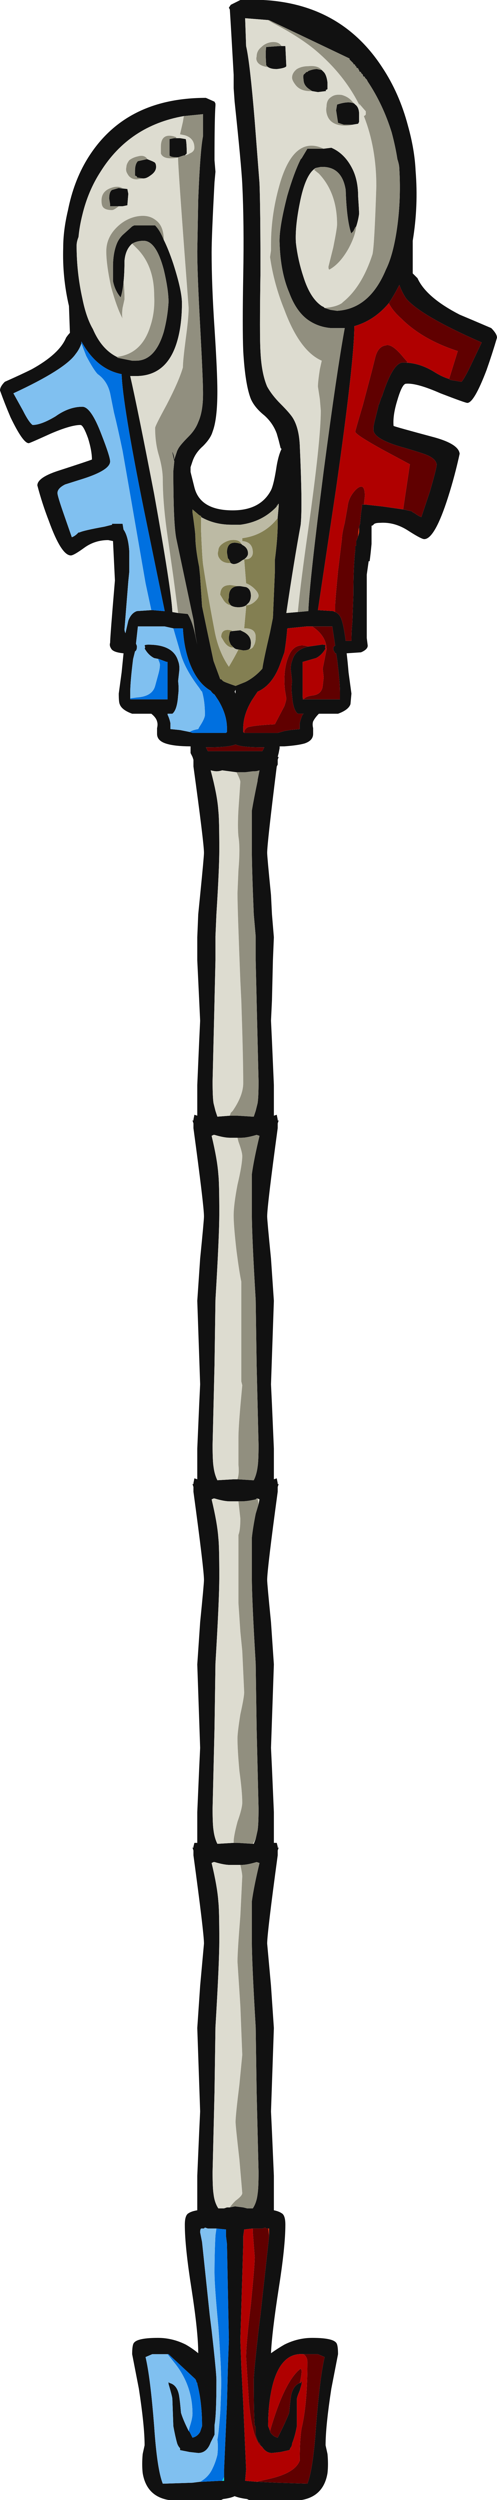 <?xml version="1.0" encoding="UTF-8" standalone="no"?>
<svg xmlns:ffdec="https://www.free-decompiler.com/flash" xmlns:xlink="http://www.w3.org/1999/xlink" ffdec:objectType="shape" height="130.3px" width="25.95px" xmlns="http://www.w3.org/2000/svg">
  <g transform="matrix(1.0, 0.0, 0.0, 1.0, 12.3, 68.35)">
    <path d="M4.65 -52.3 L4.95 -52.2 5.3 -52.15 Q7.0 -52.25 7.85 -54.3 8.2 -55.0 8.4 -56.25 8.65 -57.85 8.55 -59.55 8.55 -59.75 8.45 -60.05 8.35 -60.7 8.15 -61.45 7.7 -62.9 6.9 -64.1 L6.85 -64.2 6.75 -64.3 6.75 -64.35 6.7 -64.35 6.65 -64.4 6.65 -64.45 6.55 -64.55 6.55 -64.6 6.5 -64.6 6.45 -64.65 6.45 -64.7 6.4 -64.75 6.4 -64.8 6.35 -64.8 6.3 -64.85 6.3 -64.9 6.25 -64.9 6.25 -64.95 6.2 -65.0 6.15 -65.0 6.15 -65.05 5.95 -65.25 5.95 -65.3 1.75 -67.3 0.5 -67.4 0.55 -65.95 Q0.75 -65.1 1.0 -62.05 L1.25 -58.8 Q1.3 -57.45 1.3 -54.15 1.25 -50.8 1.3 -50.05 1.35 -48.9 1.65 -48.2 1.9 -47.75 2.35 -47.3 2.85 -46.8 3.0 -46.55 3.3 -46.05 3.35 -45.2 3.5 -41.95 3.4 -41.0 3.05 -39.1 2.65 -36.4 L3.25 -36.45 3.8 -36.5 Q3.85 -37.95 4.6 -43.8 5.3 -49.1 5.7 -51.25 L5.0 -51.25 Q4.3 -51.3 3.75 -51.7 3.15 -52.15 2.8 -53.1 2.35 -54.15 2.3 -55.65 2.25 -56.4 2.7 -58.15 3.05 -59.35 3.4 -60.05 L3.45 -60.1 3.75 -60.6 4.6 -60.6 5.0 -60.65 Q5.7 -60.35 6.1 -59.55 6.4 -58.95 6.4 -58.1 6.45 -57.35 6.45 -57.2 6.4 -56.85 6.3 -56.55 L6.25 -56.5 6.15 -56.3 6.05 -56.2 6.05 -56.15 Q5.8 -56.85 5.75 -58.45 5.55 -59.7 4.45 -59.65 L4.2 -59.6 Q3.65 -59.3 3.35 -57.75 3.1 -56.5 3.15 -55.7 3.25 -54.8 3.55 -53.9 3.9 -52.8 4.5 -52.4 L4.6 -52.35 4.65 -52.3 M2.4 -65.95 L2.6 -65.95 2.65 -64.9 Q2.6 -64.8 2.15 -64.75 1.85 -64.75 1.7 -64.85 L1.6 -64.95 Q1.55 -65.65 1.6 -65.9 L2.3 -65.95 2.4 -65.95 M4.0 -63.6 L3.85 -63.7 Q3.55 -63.9 3.55 -64.2 3.5 -64.45 3.6 -64.5 L3.7 -64.6 3.75 -64.6 3.8 -64.65 Q4.05 -64.75 4.25 -64.75 L4.5 -64.7 4.6 -64.6 Q4.75 -64.45 4.8 -64.05 L4.8 -63.7 4.7 -63.65 Q4.75 -63.6 4.7 -63.6 L4.3 -63.55 4.0 -63.6 M6.1 -61.85 L5.65 -61.85 5.35 -61.95 5.25 -62.6 5.3 -62.9 Q5.9 -63.1 6.2 -62.95 L6.25 -62.9 Q6.45 -62.75 6.45 -62.4 L6.45 -62.0 6.4 -61.9 6.1 -61.85 M9.4 -59.45 Q9.55 -57.6 9.25 -55.8 L9.25 -54.1 9.5 -53.85 Q9.95 -52.85 11.7 -51.95 12.3 -51.7 13.35 -51.25 13.65 -50.95 13.65 -50.75 13.4 -49.9 13.1 -49.05 12.45 -47.35 12.1 -47.35 12.0 -47.35 10.7 -47.85 9.45 -48.4 8.9 -48.35 8.7 -48.35 8.45 -47.5 8.2 -46.7 8.25 -46.15 8.35 -46.1 10.4 -45.55 11.65 -45.2 11.7 -44.7 11.45 -43.55 11.1 -42.45 10.4 -40.25 9.85 -40.25 9.7 -40.25 9.0 -40.7 8.3 -41.15 7.55 -41.1 7.25 -41.1 7.2 -41.0 7.15 -40.95 7.1 -40.95 L7.1 -40.0 Q7.05 -39.45 7.0 -39.1 L6.95 -39.1 6.85 -38.4 6.85 -35.1 6.9 -34.7 Q6.9 -34.5 6.55 -34.35 L5.8 -34.3 Q5.85 -33.9 5.9 -33.3 L6.05 -32.2 6.0 -31.65 Q5.9 -31.35 5.35 -31.15 L4.35 -31.15 Q4.15 -30.95 4.05 -30.75 4.0 -30.6 4.05 -30.4 L4.05 -30.1 Q4.05 -29.75 3.6 -29.6 3.25 -29.5 2.55 -29.45 L2.3 -29.45 2.3 -29.35 2.25 -29.1 2.2 -28.9 2.25 -28.9 2.2 -28.75 2.2 -28.5 2.15 -28.4 Q1.65 -24.4 1.65 -23.9 1.65 -23.7 1.85 -21.7 L1.9 -20.7 2.0 -19.5 1.95 -18.3 1.9 -16.2 1.85 -15.15 1.9 -14.1 2.0 -11.8 2.0 -10.2 2.15 -10.25 2.2 -10.0 2.2 -9.95 2.25 -9.95 2.2 -9.8 2.2 -9.55 Q1.65 -5.5 1.65 -4.95 1.65 -4.75 1.85 -2.75 L2.0 -0.55 1.85 3.8 1.9 4.85 2.0 7.15 2.0 8.75 2.15 8.7 2.2 8.95 2.2 9.0 2.25 9.0 2.2 9.15 2.2 9.4 Q1.65 13.45 1.65 14.0 1.65 14.2 1.85 16.2 L2.0 18.4 1.85 22.75 1.9 23.8 2.0 26.1 2.0 27.7 2.15 27.7 2.2 27.9 2.2 27.95 2.25 27.95 2.2 28.1 2.2 28.35 Q1.65 32.4 1.65 32.95 L1.85 35.15 2.0 37.35 1.85 41.7 1.9 42.75 2.0 45.05 2.0 46.85 Q2.25 46.9 2.4 47.0 2.6 47.1 2.6 47.6 2.6 48.75 2.25 50.95 1.9 53.2 1.85 54.3 2.2 54.05 2.55 53.85 3.25 53.5 4.0 53.5 5.05 53.5 5.25 53.75 5.35 53.85 5.35 54.35 L5.0 56.15 Q4.7 58.1 4.7 59.1 L4.8 59.55 Q4.85 60.1 4.8 60.55 4.6 61.75 3.45 61.95 L3.05 61.95 Q1.2 61.95 0.7 61.95 L0.6 61.9 Q0.2 61.85 -0.05 61.75 -0.25 61.85 -0.65 61.9 L-0.75 61.95 Q-1.25 61.95 -3.1 61.95 L-3.5 61.95 Q-4.65 61.75 -4.85 60.55 -4.9 60.1 -4.85 59.55 L-4.75 59.1 Q-4.75 58.1 -5.05 56.15 L-5.4 54.35 Q-5.4 53.85 -5.3 53.75 -5.1 53.5 -4.05 53.5 -3.3 53.5 -2.6 53.85 -2.25 54.05 -1.95 54.3 -1.95 53.2 -2.3 50.95 -2.65 48.75 -2.65 47.6 -2.65 47.1 -2.45 47.0 -2.3 46.9 -2.0 46.85 L-2.0 45.05 -1.9 42.75 -1.85 41.7 -2.0 37.35 -1.85 35.15 -1.65 32.95 Q-1.65 32.4 -2.2 28.35 L-2.2 28.1 -2.25 27.95 -2.2 27.95 -2.2 27.9 -2.15 27.7 -2.0 27.7 -2.0 26.1 -1.9 23.8 -1.85 22.75 -2.0 18.4 -1.85 16.2 Q-1.65 14.2 -1.65 14.0 -1.65 13.45 -2.2 9.4 L-2.2 9.15 -2.25 9.0 -2.2 9.0 -2.2 8.95 -2.15 8.7 -2.0 8.75 -2.0 7.15 -1.9 4.85 -1.85 3.8 -2.0 -0.55 -1.85 -2.75 Q-1.65 -4.75 -1.65 -4.95 -1.65 -5.5 -2.2 -9.55 L-2.2 -9.8 -2.25 -9.95 -2.2 -9.95 -2.2 -10.0 -2.15 -10.25 -2.0 -10.2 -2.0 -11.8 -1.9 -14.1 -1.85 -15.15 -2.0 -18.3 -2.0 -19.5 -1.95 -20.7 -1.85 -21.7 Q-1.65 -23.7 -1.65 -23.9 -1.65 -24.4 -2.2 -28.4 L-2.2 -28.75 -2.25 -28.9 Q-2.3 -29.0 -2.35 -29.1 L-2.35 -29.45 Q-3.2 -29.45 -3.65 -29.6 -4.1 -29.75 -4.1 -30.1 L-4.1 -30.4 Q-4.05 -30.6 -4.1 -30.75 -4.15 -30.95 -4.4 -31.15 L-5.4 -31.15 Q-5.95 -31.35 -6.05 -31.65 -6.1 -31.75 -6.1 -32.2 L-5.95 -33.3 -5.85 -34.3 Q-6.4 -34.35 -6.5 -34.55 -6.6 -34.7 -6.55 -34.85 -6.55 -35.15 -6.3 -38.1 L-6.4 -40.15 -6.65 -40.2 Q-7.35 -40.2 -7.9 -39.8 -8.45 -39.4 -8.6 -39.4 -9.1 -39.4 -9.75 -41.2 -10.1 -42.1 -10.35 -43.05 -10.35 -43.45 -9.3 -43.8 -7.6 -44.35 -7.5 -44.4 -7.5 -44.85 -7.7 -45.5 -7.95 -46.2 -8.1 -46.2 -8.6 -46.2 -9.65 -45.75 -10.75 -45.25 -10.8 -45.25 -11.1 -45.25 -11.75 -46.6 -12.05 -47.3 -12.3 -48.0 -12.3 -48.2 -12.05 -48.45 -11.15 -48.85 -10.65 -49.1 -9.2 -49.9 -8.85 -50.75 -8.75 -50.9 -8.65 -51.0 L-8.7 -52.4 Q-9.05 -53.9 -9.0 -55.45 -9.0 -56.35 -8.75 -57.4 -8.45 -58.9 -7.75 -60.05 -5.8 -63.25 -1.55 -63.25 L-1.1 -63.05 -1.05 -62.95 -1.05 -62.85 Q-1.1 -62.2 -1.1 -60.0 L-1.05 -59.4 -1.1 -58.85 Q-1.25 -56.05 -1.25 -55.2 -1.25 -53.5 -1.1 -51.25 -0.95 -48.95 -0.95 -47.95 -0.95 -46.5 -1.2 -45.85 -1.3 -45.5 -1.7 -45.1 -2.1 -44.75 -2.25 -44.3 L-2.35 -44.0 -2.35 -43.75 -2.15 -42.95 Q-1.85 -41.75 -0.15 -41.75 1.3 -41.75 1.85 -42.8 2.0 -43.1 2.15 -44.1 2.25 -44.65 2.4 -44.95 L2.35 -45.0 2.25 -45.4 2.15 -45.75 Q1.95 -46.3 1.5 -46.7 1.0 -47.1 0.8 -47.55 0.5 -48.3 0.4 -50.05 0.35 -51.25 0.4 -54.0 0.45 -56.7 0.35 -58.75 0.3 -59.75 -0.05 -63.05 L-0.1 -63.75 -0.1 -64.45 Q-0.25 -67.1 -0.3 -67.85 L-0.35 -67.95 -0.25 -68.1 0.25 -68.35 Q5.2 -68.6 7.65 -64.85 8.55 -63.5 9.0 -61.8 9.35 -60.55 9.4 -59.45 M11.15 -48.6 L11.2 -48.55 11.8 -48.45 Q12.0 -48.7 12.35 -49.45 L12.85 -50.5 Q9.65 -51.9 8.9 -52.8 8.7 -53.1 8.55 -53.5 8.3 -53.0 8.0 -52.55 7.25 -51.65 6.2 -51.35 6.2 -49.55 5.25 -42.9 L4.3 -36.55 5.1 -36.5 5.2 -36.45 Q5.45 -36.35 5.55 -36.0 5.65 -35.7 5.75 -34.95 L6.05 -34.95 Q6.05 -35.45 6.1 -35.95 L6.15 -37.35 Q6.15 -38.85 6.25 -39.7 L6.25 -39.9 6.3 -39.9 6.3 -40.15 6.4 -40.4 6.45 -40.6 6.45 -40.85 6.45 -40.9 6.5 -41.05 6.55 -41.6 6.6 -41.95 6.6 -42.05 6.65 -42.05 6.8 -42.05 7.7 -41.95 8.75 -41.8 9.2 -41.7 9.25 -41.65 9.35 -41.6 Q9.55 -41.45 9.7 -41.4 L10.15 -42.75 Q10.5 -43.95 10.5 -44.15 10.45 -44.45 9.95 -44.65 9.7 -44.75 8.85 -45.0 7.2 -45.45 7.2 -45.95 L7.2 -46.1 7.25 -46.35 7.45 -47.15 7.45 -47.2 7.5 -47.3 7.6 -47.6 7.65 -47.7 Q8.2 -49.4 8.7 -49.45 L8.8 -49.45 Q9.6 -49.45 10.4 -48.95 10.8 -48.7 11.15 -48.6 M2.2 -41.4 L2.25 -41.95 2.25 -42.1 2.2 -42.05 2.2 -42.0 2.15 -42.0 2.15 -41.95 Q1.4 -41.15 0.25 -41.0 L-0.2 -41.0 Q-1.1 -41.0 -1.8 -41.4 L-1.8 -41.45 -1.9 -41.5 -2.25 -41.8 -2.25 -41.65 Q-2.1 -40.6 -2.1 -40.4 -2.1 -39.8 -1.9 -38.8 L-1.85 -38.3 -1.75 -36.75 -1.5 -35.55 -1.15 -33.9 -0.8 -32.95 -0.75 -32.95 -0.65 -32.85 -0.55 -32.8 Q-0.3 -32.7 0.0 -32.6 L0.5 -32.8 0.6 -32.85 Q1.05 -33.1 1.4 -33.5 1.45 -33.9 1.8 -35.4 L1.95 -36.15 2.05 -38.5 2.05 -39.15 Q2.2 -40.3 2.2 -41.1 L2.2 -41.4 M0.15 -34.5 Q0.0 -34.5 -0.1 -34.6 L-0.25 -34.75 Q-0.35 -34.95 -0.35 -35.05 L-0.35 -35.15 -0.3 -35.4 -0.25 -35.45 0.25 -35.5 0.45 -35.4 Q0.8 -35.2 0.8 -34.85 0.8 -34.65 0.75 -34.55 0.65 -34.45 0.4 -34.45 L0.15 -34.5 M-0.25 -39.0 L-0.35 -39.2 -0.4 -39.25 -0.45 -39.55 Q-0.45 -40.15 0.1 -40.05 L0.3 -40.0 0.35 -39.95 Q0.65 -39.8 0.65 -39.5 0.65 -39.35 0.45 -39.2 L0.35 -39.15 Q0.1 -38.95 -0.1 -38.95 -0.15 -38.95 -0.25 -39.0 M0.1 -37.8 L0.25 -37.8 0.55 -37.75 Q0.8 -37.65 0.8 -37.3 0.8 -37.1 0.7 -36.95 L0.55 -36.8 Q0.4 -36.7 0.15 -36.7 -0.1 -36.7 -0.25 -36.8 L-0.35 -36.95 Q-0.4 -37.05 -0.35 -37.2 L-0.35 -37.25 Q-0.35 -37.75 0.1 -37.8 M4.0 -35.7 L3.7 -35.7 2.7 -35.6 Q2.65 -34.95 2.55 -34.35 L2.35 -33.8 Q1.95 -32.65 1.15 -32.3 L0.85 -31.85 Q0.4 -31.1 0.4 -30.4 L0.4 -30.2 0.45 -30.15 2.2 -30.15 2.55 -30.25 2.85 -30.3 3.35 -30.35 3.35 -30.65 Q3.4 -30.9 3.5 -31.1 L3.55 -31.15 3.25 -31.15 Q3.0 -31.35 2.95 -32.1 2.9 -32.45 2.95 -32.85 L2.9 -33.3 Q2.85 -33.65 2.95 -33.9 3.1 -34.5 3.8 -34.65 L4.5 -34.75 Q4.7 -34.75 4.7 -34.7 4.65 -34.6 4.7 -34.55 4.5 -34.2 4.2 -34.05 L3.5 -33.85 3.5 -32.05 3.5 -31.9 5.45 -31.9 5.45 -32.25 Q5.45 -32.8 5.3 -34.0 L5.25 -34.3 5.2 -34.3 5.15 -34.4 Q5.1 -34.45 5.1 -34.55 5.1 -34.65 5.2 -34.7 L5.05 -35.7 4.0 -35.7 M1.35 -29.4 Q0.3 -29.4 0.0 -29.55 -0.35 -29.4 -1.4 -29.4 L-1.55 -29.4 -1.45 -29.2 1.4 -29.2 1.5 -29.4 1.35 -29.4 M1.15 -27.7 L1.25 -28.2 Q1.1 -28.15 1.0 -28.15 L0.9 -28.15 0.5 -28.1 0.05 -28.1 -0.7 -28.2 Q-0.85 -28.15 -1.0 -28.15 -1.1 -28.15 -1.3 -28.2 -0.95 -26.9 -0.9 -26.1 -0.85 -25.7 -0.85 -24.05 -0.85 -23.1 -1.0 -20.7 L-1.05 -19.55 -1.05 -18.3 -1.1 -16.2 -1.1 -16.15 -1.2 -12.0 Q-1.2 -11.15 -1.15 -10.85 L-1.05 -10.45 -0.95 -10.15 -0.3 -10.2 0.1 -10.2 0.9 -10.15 0.95 -10.15 1.05 -10.45 1.15 -10.85 Q1.2 -11.15 1.2 -12.0 L1.1 -16.15 1.1 -16.2 1.05 -18.3 1.05 -19.55 0.95 -20.7 Q0.85 -23.1 0.85 -24.05 0.85 -25.7 0.85 -26.1 0.95 -26.7 1.15 -27.65 L1.15 -27.7 M0.1 8.75 L0.9 8.8 0.95 8.8 Q1.1 8.5 1.15 8.1 1.2 7.8 1.2 6.95 L1.1 2.8 1.05 -0.6 Q0.85 -3.95 0.85 -5.1 0.85 -6.75 0.85 -7.15 0.95 -7.9 1.25 -9.15 L1.1 -9.2 Q0.6 -9.05 0.3 -9.05 L0.1 -9.05 -0.3 -9.05 Q-0.6 -9.05 -1.1 -9.2 L-1.15 -9.2 -1.25 -9.15 Q-0.95 -7.9 -0.9 -7.15 -0.85 -6.75 -0.85 -5.1 -0.85 -3.95 -1.05 -0.6 L-1.1 2.8 -1.2 6.95 Q-1.2 7.8 -1.15 8.1 -1.1 8.5 -0.95 8.8 L-0.1 8.75 0.1 8.75 M1.15 9.75 L1.1 9.75 1.05 9.8 Q0.6 9.9 0.3 9.9 L0.15 9.9 -0.3 9.9 Q-0.6 9.9 -1.1 9.75 L-1.15 9.75 -1.25 9.8 Q-0.95 11.05 -0.9 11.8 -0.85 12.2 -0.85 13.85 -0.85 15.0 -1.05 18.35 L-1.1 21.75 -1.2 25.9 Q-1.2 26.75 -1.15 27.05 -1.1 27.45 -0.95 27.75 L-0.1 27.7 0.1 27.7 0.9 27.75 0.95 27.75 1.05 27.5 1.15 27.05 Q1.2 26.75 1.2 25.9 L1.1 21.75 1.05 18.35 Q0.85 15.0 0.85 13.85 0.85 12.2 0.85 11.8 0.9 11.3 1.05 10.55 L1.2 10.05 1.25 9.8 1.15 9.75 M-0.3 46.7 L-0.05 46.65 0.0 46.65 0.4 46.7 0.6 46.75 0.9 46.75 Q1.1 46.45 1.15 46.0 1.2 45.7 1.2 44.85 L1.1 40.7 1.05 37.3 Q0.85 33.95 0.85 32.8 0.85 31.15 0.85 30.75 0.95 30.0 1.25 28.75 L1.1 28.7 Q0.6 28.85 0.3 28.85 L0.25 28.85 -0.3 28.85 Q-0.6 28.85 -1.1 28.7 L-1.15 28.7 -1.25 28.75 Q-0.95 30.0 -0.9 30.75 -0.85 31.15 -0.85 32.8 -0.85 33.95 -1.05 37.3 L-1.1 40.7 -1.2 44.85 Q-1.2 45.7 -1.15 46.0 -1.1 46.45 -0.9 46.75 L-0.6 46.75 -0.45 46.7 -0.3 46.7 M1.4 59.2 L1.3 59.1 1.25 58.95 1.2 58.95 Q1.1 58.75 1.05 58.55 L1.05 58.15 1.0 58.05 Q0.95 57.55 0.95 55.7 0.95 55.4 1.1 54.0 L1.2 53.1 1.3 52.3 1.75 48.2 1.75 48.15 1.75 48.0 Q1.75 47.85 1.75 47.8 L1.7 47.8 1.6 47.8 1.55 47.75 1.4 47.8 0.9 47.8 0.45 47.85 0.4 48.2 0.4 48.6 0.25 53.6 0.3 55.0 0.4 56.95 0.55 60.35 0.5 60.95 1.1 61.0 2.2 61.05 3.75 61.1 Q4.05 60.35 4.2 58.1 4.4 55.55 4.65 54.5 L4.3 54.35 3.55 54.35 Q2.4 54.25 1.95 55.9 1.7 56.85 1.7 58.1 L1.8 58.35 1.8 58.4 Q1.95 58.65 2.2 58.7 L2.35 58.4 Q2.65 57.8 2.8 57.4 2.85 56.8 2.9 56.5 3.0 56.0 3.35 55.85 L3.4 55.85 3.4 55.8 Q3.45 55.7 3.45 55.9 L3.35 56.25 Q3.2 56.6 3.2 56.7 L3.2 58.1 Q3.1 58.65 2.95 59.0 2.95 59.15 2.85 59.25 L2.85 59.3 2.8 59.35 2.35 59.45 1.9 59.5 Q1.6 59.5 1.4 59.2 M-6.1 -57.6 L-6.55 -57.6 -6.55 -57.7 -6.6 -58.0 Q-6.6 -58.35 -6.45 -58.45 L-6.1 -58.55 -5.65 -58.5 -5.6 -58.25 -5.65 -57.65 -5.9 -57.6 -6.1 -57.6 M-2.7 -62.3 Q-5.55 -61.8 -7.05 -59.4 -7.7 -58.4 -8.0 -57.15 -8.15 -56.55 -8.2 -56.0 -8.3 -55.75 -8.3 -55.55 -8.3 -54.15 -8.0 -52.8 -7.8 -51.8 -7.45 -51.2 -7.0 -50.15 -6.2 -49.75 L-6.15 -49.7 -5.4 -49.55 -5.2 -49.55 Q-4.2 -49.55 -3.75 -51.05 -3.55 -51.8 -3.5 -52.6 -3.5 -53.25 -3.75 -54.3 -4.15 -55.8 -4.8 -55.8 -5.15 -55.8 -5.4 -55.65 -5.75 -55.35 -5.8 -54.75 -5.8 -54.1 -5.85 -53.65 -5.9 -53.15 -6.0 -52.85 -6.3 -53.2 -6.4 -53.7 L-6.4 -54.45 Q-6.4 -55.15 -6.2 -55.65 -6.1 -55.9 -5.9 -56.1 L-5.4 -56.55 -5.3 -56.6 -4.2 -56.6 Q-3.95 -56.35 -3.75 -55.85 -3.5 -55.35 -3.25 -54.6 -2.8 -53.2 -2.8 -52.55 -2.8 -51.3 -3.1 -50.4 -3.65 -48.75 -5.2 -48.75 L-5.5 -48.75 Q-5.1 -47.0 -4.25 -42.6 -3.35 -37.6 -3.3 -36.45 L-3.0 -36.4 -2.5 -36.35 Q-2.3 -36.05 -2.15 -35.45 L-2.0 -34.75 -2.1 -35.25 -2.2 -36.05 -3.1 -40.3 Q-3.25 -41.1 -3.25 -43.8 L-3.2 -44.3 -3.3 -44.75 -3.3 -44.8 Q-3.2 -44.6 -3.2 -44.4 L-3.05 -44.85 -3.0 -44.95 Q-2.9 -45.15 -2.45 -45.6 -2.1 -45.95 -1.95 -46.35 -1.7 -46.9 -1.7 -47.8 L-1.7 -47.9 Q-1.7 -48.55 -1.85 -51.35 -2.0 -54.1 -2.0 -55.25 L-1.95 -57.95 Q-1.85 -60.5 -1.7 -61.25 L-1.7 -62.4 -2.7 -62.3 M-3.1 -61.15 L-2.9 -61.15 -2.6 -61.1 Q-2.55 -60.9 -2.55 -60.35 L-2.65 -60.25 -2.7 -60.25 -3.0 -60.15 Q-3.4 -60.15 -3.45 -60.25 L-3.45 -61.1 -3.2 -61.15 -3.1 -61.15 M-4.6 -60.05 L-4.35 -59.95 -4.25 -59.9 Q-4.15 -59.85 -4.15 -59.65 -4.15 -59.4 -4.45 -59.2 -4.65 -59.05 -4.8 -59.05 L-4.85 -59.05 -5.15 -59.1 -5.15 -59.15 -5.25 -59.2 -5.25 -59.45 Q-5.25 -59.8 -5.1 -59.95 L-4.65 -60.05 -4.6 -60.05 M-4.4 -36.55 L-4.35 -36.55 -3.75 -36.5 -3.7 -36.5 -4.8 -41.85 Q-5.9 -47.3 -5.95 -48.85 -7.25 -49.1 -8.05 -50.55 L-8.05 -50.45 Q-8.15 -50.15 -8.35 -49.9 -8.9 -49.1 -11.6 -47.85 L-11.1 -46.95 Q-10.8 -46.35 -10.6 -46.2 -10.15 -46.2 -9.4 -46.65 -8.7 -47.15 -8.0 -47.15 -7.55 -47.15 -7.0 -45.7 -6.55 -44.55 -6.55 -44.3 -6.55 -43.85 -7.95 -43.4 L-8.9 -43.1 Q-9.3 -42.9 -9.3 -42.65 -9.3 -42.5 -8.95 -41.5 L-8.55 -40.35 Q-8.4 -40.4 -8.25 -40.55 L-8.2 -40.6 -8.15 -40.6 Q-7.95 -40.7 -6.85 -40.9 L-6.45 -41.0 -6.45 -41.05 -5.9 -41.05 -5.85 -40.75 Q-5.6 -40.4 -5.55 -39.6 -5.55 -39.15 -5.55 -38.55 L-5.6 -38.05 -5.8 -35.55 Q-5.8 -35.45 -5.75 -35.35 L-5.6 -36.0 Q-5.45 -36.4 -5.15 -36.5 L-4.4 -36.55 M-3.25 -35.6 L-3.7 -35.7 -5.1 -35.7 -5.2 -34.8 Q-5.15 -34.7 -5.15 -34.65 -5.15 -34.45 -5.25 -34.4 L-5.35 -34.0 Q-5.5 -32.8 -5.5 -32.25 L-5.5 -31.95 -5.5 -31.9 -3.55 -31.9 -3.55 -33.85 -3.6 -33.85 -4.0 -34.0 -4.25 -34.05 Q-4.55 -34.2 -4.75 -34.55 -4.7 -34.6 -4.75 -34.7 -4.75 -34.75 -4.55 -34.75 -3.25 -34.75 -3.0 -33.9 -2.9 -33.65 -2.95 -33.3 L-3.0 -32.85 Q-2.95 -32.45 -3.0 -32.1 -3.05 -31.35 -3.3 -31.15 L-3.55 -31.15 -3.55 -31.1 Q-3.45 -30.9 -3.4 -30.65 L-3.4 -30.35 -2.9 -30.3 -2.4 -30.2 -2.25 -30.15 -0.5 -30.15 -0.45 -30.2 -0.45 -30.4 Q-0.45 -31.1 -0.9 -31.85 L-1.1 -32.15 Q-1.2 -32.2 -1.3 -32.35 -2.0 -32.75 -2.4 -33.8 -2.7 -34.6 -2.75 -35.6 L-3.25 -35.6 M-0.05 -32.3 L0.0 -32.2 0.0 -32.4 -0.05 -32.3 M-1.0 47.8 L-1.45 47.8 -1.6 47.75 -1.65 47.8 -1.8 47.8 Q-1.85 47.85 -1.85 48.0 L-1.75 48.5 -1.35 52.3 -1.25 53.1 -1.15 54.0 Q-1.0 55.4 -1.0 55.7 -1.0 57.55 -1.1 58.05 L-1.1 58.55 Q-1.2 58.75 -1.3 58.95 -1.5 59.5 -1.95 59.5 L-2.4 59.45 -2.9 59.35 -2.9 59.25 Q-3.0 59.15 -3.05 59.0 -3.15 58.65 -3.25 58.1 L-3.3 56.7 Q-3.3 56.6 -3.4 56.25 L-3.5 55.9 Q-3.5 55.7 -3.5 55.8 L-3.45 55.85 Q-3.05 55.95 -2.95 56.5 -2.9 56.8 -2.85 57.4 -2.75 57.75 -2.45 58.35 L-2.4 58.4 -2.25 58.7 Q-2.0 58.65 -1.85 58.4 L-1.75 58.1 Q-1.75 56.85 -2.0 55.9 L-2.0 55.85 -2.05 55.8 -2.05 55.75 -2.1 55.65 -3.5 54.35 -3.55 54.35 -4.35 54.35 -4.7 54.5 Q-4.45 55.55 -4.25 58.1 -4.1 60.35 -3.8 61.1 L-2.25 61.05 -1.85 61.0 -1.75 61.0 -0.8 60.95 -0.7 60.95 -0.6 60.95 -0.6 60.75 -0.6 60.35 -0.45 56.95 -0.4 55.0 -0.35 53.6 -0.45 48.6 -0.5 48.2 -0.5 47.85 -1.0 47.8" fill="#111111" fill-rule="evenodd" stroke="none"/>
    <path d="M1.75 -67.3 L1.7 -67.3 1.95 -67.15 Q3.3 -66.45 4.15 -65.75 5.7 -64.45 6.5 -62.8 L6.45 -62.95 Q6.75 -62.6 6.8 -62.55 L6.8 -62.4 Q6.8 -62.35 6.7 -62.3 7.35 -60.65 7.35 -58.65 7.25 -55.55 7.15 -55.1 6.6 -53.4 5.6 -52.6 L5.55 -52.55 Q5.25 -52.35 4.65 -52.3 L4.6 -52.35 4.5 -52.4 Q3.9 -52.8 3.55 -53.9 3.25 -54.8 3.15 -55.7 3.1 -56.5 3.35 -57.75 3.65 -59.3 4.2 -59.6 L4.1 -59.5 4.35 -59.3 Q5.3 -58.3 5.3 -56.65 5.3 -56.45 5.1 -55.45 L4.85 -54.45 Q4.85 -54.3 4.9 -54.3 5.45 -54.6 5.9 -55.4 6.25 -56.05 6.3 -56.55 6.4 -56.85 6.45 -57.2 6.45 -57.35 6.4 -58.1 6.4 -58.95 6.1 -59.55 5.7 -60.35 5.0 -60.65 L4.6 -60.6 Q3.1 -61.3 2.35 -58.9 1.85 -57.25 1.85 -55.6 L1.85 -55.3 1.8 -54.95 Q2.0 -53.55 2.55 -52.2 3.35 -50.05 4.5 -49.55 L4.4 -49.1 Q4.3 -48.45 4.3 -48.2 L4.4 -47.55 4.45 -46.95 Q4.45 -45.4 3.8 -40.8 3.4 -38.0 3.25 -36.45 L2.65 -36.4 Q3.05 -39.1 3.4 -41.0 3.5 -41.95 3.35 -45.2 3.3 -46.05 3.0 -46.55 2.85 -46.8 2.35 -47.3 1.9 -47.75 1.65 -48.2 1.35 -48.9 1.3 -50.05 1.25 -50.8 1.3 -54.15 1.3 -57.45 1.25 -58.8 L1.0 -62.05 Q0.75 -65.1 0.55 -65.95 L0.5 -67.4 1.75 -67.3 M1.7 -64.85 Q1.85 -64.75 2.15 -64.75 2.6 -64.8 2.65 -64.9 L2.6 -65.95 2.4 -65.95 Q2.25 -66.2 1.85 -66.15 1.55 -66.1 1.35 -65.9 1.1 -65.7 1.1 -65.4 1.05 -65.25 1.15 -65.1 1.3 -64.9 1.7 -64.85 M4.0 -63.6 L4.3 -63.55 4.7 -63.6 Q4.75 -63.6 4.7 -63.65 L4.8 -63.7 4.8 -64.05 Q4.75 -64.45 4.6 -64.6 L4.5 -64.7 Q4.3 -64.95 3.8 -64.9 3.45 -64.9 3.2 -64.75 2.95 -64.55 2.95 -64.3 2.95 -64.15 3.15 -63.9 3.4 -63.6 3.9 -63.6 L4.0 -63.6 M6.2 -62.95 L6.1 -63.05 Q5.9 -63.3 5.55 -63.4 5.2 -63.45 5.0 -63.3 4.75 -63.15 4.75 -62.8 4.7 -62.55 4.8 -62.3 5.0 -61.8 5.75 -61.8 5.95 -61.8 6.1 -61.85 L6.4 -61.9 6.45 -62.0 6.45 -62.4 Q6.45 -62.75 6.25 -62.9 L6.2 -62.95 M1.15 -27.7 L1.15 -27.65 1.15 -27.7 M-0.3 -10.2 L-0.95 -10.15 -1.05 -10.45 -1.15 -10.85 Q-1.2 -11.15 -1.2 -12.0 L-1.1 -16.15 -1.1 -16.2 -1.05 -18.3 -1.05 -19.55 -1.0 -20.7 Q-0.85 -23.1 -0.85 -24.05 -0.85 -25.7 -0.9 -26.1 -0.95 -26.9 -1.3 -28.2 -1.1 -28.15 -1.0 -28.15 -0.85 -28.15 -0.7 -28.2 L0.05 -28.1 Q0.25 -27.7 0.25 -27.6 L0.15 -26.15 Q0.1 -25.25 0.15 -24.75 0.25 -24.15 0.15 -23.0 L0.1 -21.8 Q0.1 -21.0 0.25 -17.2 L0.3 -16.2 Q0.4 -13.2 0.4 -11.9 0.4 -11.25 -0.15 -10.45 L-0.25 -10.35 -0.3 -10.2 M0.1 8.75 L-0.1 8.75 -0.95 8.8 Q-1.1 8.5 -1.15 8.1 -1.2 7.8 -1.2 6.95 L-1.1 2.8 -1.05 -0.6 Q-0.85 -3.95 -0.85 -5.1 -0.85 -6.75 -0.9 -7.15 -0.95 -7.9 -1.25 -9.15 L-1.15 -9.2 -1.1 -9.2 Q-0.6 -9.05 -0.3 -9.05 L0.1 -9.05 0.15 -8.85 Q0.35 -8.3 0.35 -8.1 0.35 -7.65 0.1 -6.6 -0.1 -5.55 -0.1 -5.0 -0.1 -4.45 0.05 -3.15 0.2 -2.0 0.3 -1.55 L0.3 3.65 0.35 3.85 0.25 4.95 Q0.15 6.1 0.15 6.6 L0.15 8.0 Q0.2 8.45 0.1 8.75 M0.15 9.9 L0.25 10.8 Q0.25 11.4 0.15 11.65 L0.15 15.2 0.25 16.7 0.35 17.7 0.45 19.85 Q0.45 20.1 0.25 21.0 0.1 21.95 0.1 22.25 0.1 22.85 0.2 23.95 0.35 25.05 0.35 25.6 0.35 25.9 0.1 26.6 -0.1 27.35 -0.1 27.65 L-0.1 27.7 -0.95 27.75 Q-1.1 27.45 -1.15 27.05 -1.2 26.75 -1.2 25.9 L-1.1 21.75 -1.05 18.35 Q-0.85 15.0 -0.85 13.85 -0.85 12.2 -0.9 11.8 -0.95 11.05 -1.25 9.8 L-1.15 9.75 -1.1 9.75 Q-0.6 9.9 -0.3 9.9 L0.15 9.9 M0.9 27.75 L1.05 27.5 0.95 27.75 0.9 27.75 M1.2 10.05 L1.15 9.75 1.25 9.8 1.2 10.05 M0.25 28.85 Q0.35 29.3 0.35 29.45 L0.25 31.5 Q0.1 33.35 0.1 33.9 L0.25 36.2 0.35 38.75 0.2 40.3 Q0.0 41.9 0.0 42.25 0.0 42.45 0.2 44.2 L0.35 45.95 Q0.35 46.1 0.0 46.35 -0.2 46.55 -0.3 46.7 L-0.45 46.7 -0.6 46.75 -0.9 46.75 Q-1.1 46.45 -1.15 46.0 -1.2 45.7 -1.2 44.85 L-1.1 40.7 -1.05 37.3 Q-0.85 33.95 -0.85 32.8 -0.85 31.15 -0.9 30.75 -0.95 30.0 -1.25 28.75 L-1.15 28.7 -1.1 28.7 Q-0.6 28.85 -0.3 28.85 L0.25 28.85 M-6.1 -58.55 L-5.9 -58.55 Q-6.1 -58.65 -6.35 -58.6 -7.0 -58.45 -7.0 -57.9 -7.0 -57.7 -6.95 -57.6 -6.85 -57.4 -6.45 -57.4 -6.35 -57.4 -6.1 -57.6 L-5.9 -57.6 -5.65 -57.65 -5.6 -58.25 -5.65 -58.5 -6.1 -58.55 M-6.2 -49.75 Q-7.0 -50.15 -7.45 -51.2 -7.8 -51.8 -8.0 -52.8 -8.3 -54.15 -8.3 -55.55 -8.3 -55.75 -8.2 -56.0 -8.15 -56.55 -8.0 -57.15 -7.7 -58.4 -7.05 -59.4 -5.55 -61.8 -2.7 -62.3 L-2.75 -62.0 -2.9 -61.35 -2.65 -61.3 Q-2.15 -61.15 -2.15 -60.65 -2.15 -60.45 -2.4 -60.35 -2.55 -60.25 -2.7 -60.25 L-2.65 -60.25 -2.55 -60.35 Q-2.55 -60.9 -2.6 -61.1 L-2.9 -61.15 -3.1 -61.15 -3.1 -61.2 -3.25 -61.25 Q-3.9 -61.4 -3.9 -60.7 L-3.9 -60.35 Q-3.8 -60.1 -3.4 -60.1 -3.15 -60.1 -3.0 -60.15 L-3.0 -60.05 Q-3.0 -59.55 -2.45 -52.3 -2.45 -51.8 -2.6 -50.7 -2.75 -49.55 -2.75 -49.2 -2.95 -48.5 -3.6 -47.25 -4.2 -46.15 -4.2 -46.05 -4.2 -45.25 -4.0 -44.6 -3.8 -43.9 -3.8 -43.35 -3.8 -42.25 -3.6 -40.75 L-3.25 -38.3 -3.0 -36.4 -3.3 -36.45 Q-3.35 -37.6 -4.25 -42.6 -5.1 -47.0 -5.5 -48.75 L-5.2 -48.75 Q-3.65 -48.75 -3.1 -50.4 -2.8 -51.3 -2.8 -52.55 -2.8 -53.2 -3.25 -54.6 -3.5 -55.35 -3.75 -55.85 -3.75 -56.6 -4.2 -56.9 -4.6 -57.2 -5.25 -57.05 -5.85 -56.9 -6.3 -56.4 -6.75 -55.9 -6.75 -55.25 -6.75 -54.55 -6.5 -53.4 -6.2 -52.3 -5.9 -51.75 -5.95 -51.9 -5.9 -52.3 L-5.8 -52.75 Q-5.8 -53.3 -5.85 -53.65 -5.8 -54.1 -5.8 -54.75 -5.75 -55.35 -5.4 -55.65 L-5.1 -55.35 Q-4.25 -54.45 -4.25 -52.95 -4.2 -52.1 -4.45 -51.35 -4.9 -49.9 -6.2 -49.75 M-4.85 -59.05 L-4.8 -59.05 Q-4.65 -59.05 -4.45 -59.2 -4.15 -59.4 -4.15 -59.65 -4.15 -59.85 -4.25 -59.9 L-4.35 -59.95 -4.6 -60.05 Q-4.75 -60.3 -5.1 -60.2 -5.35 -60.15 -5.55 -60.0 -5.7 -59.8 -5.7 -59.65 -5.75 -59.45 -5.65 -59.3 -5.5 -59.0 -5.15 -59.0 L-4.85 -59.05" fill="#dddcd0" fill-rule="evenodd" stroke="none"/>
    <path d="M-0.6 60.75 L-0.6 60.95 -0.7 60.95 -0.6 60.75" fill="#00e7db" fill-rule="evenodd" stroke="none"/>
    <path d="M6.45 -40.85 L6.45 -40.6 6.4 -40.4 6.4 -40.5 Q6.4 -40.7 6.45 -40.85 M1.75 48.15 L1.7 47.8 1.75 47.8 Q1.75 47.85 1.75 48.0 L1.75 48.15" fill="#e72d00" fill-rule="evenodd" stroke="none"/>
    <path d="M1.75 -67.3 L5.95 -65.3 5.95 -65.25 6.15 -65.05 6.15 -65.0 6.2 -65.0 6.25 -64.95 6.25 -64.9 6.3 -64.9 6.3 -64.85 6.35 -64.8 6.4 -64.8 6.4 -64.75 6.45 -64.7 6.45 -64.65 6.5 -64.6 6.55 -64.6 6.55 -64.55 6.65 -64.45 6.65 -64.4 6.7 -64.35 6.75 -64.35 6.75 -64.3 6.85 -64.2 6.9 -64.1 Q7.7 -62.9 8.15 -61.45 8.35 -60.7 8.45 -60.05 8.55 -59.75 8.55 -59.55 8.65 -57.85 8.4 -56.25 8.2 -55.0 7.85 -54.3 7.0 -52.25 5.3 -52.15 L4.95 -52.2 4.65 -52.3 Q5.25 -52.35 5.55 -52.55 L5.6 -52.6 Q6.6 -53.4 7.15 -55.1 7.25 -55.55 7.35 -58.65 7.35 -60.65 6.7 -62.3 6.8 -62.35 6.8 -62.4 L6.8 -62.55 Q6.75 -62.6 6.45 -62.95 L6.5 -62.8 Q5.7 -64.45 4.15 -65.75 3.3 -66.45 1.95 -67.15 L1.7 -67.3 1.75 -67.3 M4.2 -59.6 L4.45 -59.65 Q5.55 -59.7 5.75 -58.45 5.8 -56.85 6.05 -56.15 L6.05 -56.2 6.15 -56.3 6.25 -56.5 6.3 -56.55 Q6.25 -56.05 5.9 -55.4 5.45 -54.6 4.9 -54.3 4.85 -54.3 4.85 -54.45 L5.1 -55.45 Q5.3 -56.45 5.3 -56.65 5.3 -58.3 4.35 -59.3 L4.1 -59.5 4.2 -59.6 M4.6 -60.6 L3.75 -60.6 3.45 -60.1 3.4 -60.05 Q3.05 -59.35 2.7 -58.15 2.25 -56.4 2.3 -55.65 2.35 -54.15 2.8 -53.1 3.15 -52.15 3.75 -51.7 4.3 -51.3 5.0 -51.25 L5.7 -51.25 Q5.3 -49.1 4.6 -43.8 3.85 -37.95 3.8 -36.5 L3.25 -36.45 Q3.4 -38.0 3.8 -40.8 4.45 -45.4 4.45 -46.95 L4.4 -47.55 4.3 -48.2 Q4.3 -48.45 4.4 -49.1 L4.5 -49.55 Q3.35 -50.05 2.55 -52.2 2.0 -53.55 1.8 -54.95 L1.85 -55.3 1.85 -55.6 Q1.85 -57.25 2.35 -58.9 3.1 -61.3 4.6 -60.6 M1.7 -64.85 Q1.3 -64.9 1.15 -65.1 1.05 -65.25 1.1 -65.4 1.1 -65.7 1.35 -65.9 1.55 -66.1 1.85 -66.15 2.25 -66.2 2.4 -65.95 L2.3 -65.95 1.6 -65.9 Q1.55 -65.65 1.6 -64.95 L1.7 -64.85 M4.5 -64.7 L4.25 -64.75 Q4.05 -64.75 3.8 -64.65 L3.75 -64.6 3.7 -64.6 3.6 -64.5 Q3.5 -64.45 3.55 -64.2 3.55 -63.9 3.85 -63.7 L4.0 -63.6 3.9 -63.6 Q3.4 -63.6 3.15 -63.9 2.95 -64.15 2.95 -64.3 2.95 -64.55 3.2 -64.75 3.45 -64.9 3.8 -64.9 4.3 -64.95 4.5 -64.7 M6.2 -62.95 Q5.9 -63.1 5.3 -62.9 L5.25 -62.6 5.35 -61.95 5.65 -61.85 6.1 -61.85 Q5.95 -61.8 5.75 -61.8 5.0 -61.8 4.8 -62.3 4.7 -62.55 4.75 -62.8 4.75 -63.15 5.0 -63.3 5.2 -63.45 5.55 -63.4 5.9 -63.3 6.1 -63.05 L6.2 -62.95 M0.05 -28.1 L0.5 -28.1 0.9 -28.15 1.0 -28.15 Q1.1 -28.15 1.25 -28.2 L1.15 -27.7 1.15 -27.65 Q0.95 -26.7 0.85 -26.1 0.85 -25.7 0.85 -24.05 0.85 -23.1 0.95 -20.7 L1.05 -19.55 1.05 -18.3 1.1 -16.2 1.1 -16.15 1.2 -12.0 Q1.2 -11.15 1.15 -10.85 L1.05 -10.45 0.95 -10.15 0.9 -10.15 0.1 -10.2 -0.3 -10.2 -0.25 -10.35 -0.15 -10.45 Q0.4 -11.25 0.4 -11.9 0.4 -13.2 0.3 -16.2 L0.25 -17.2 Q0.1 -21.0 0.1 -21.8 L0.15 -23.0 Q0.25 -24.15 0.15 -24.75 0.1 -25.25 0.15 -26.15 L0.25 -27.6 Q0.25 -27.7 0.05 -28.1 M0.1 -9.05 L0.3 -9.05 Q0.6 -9.05 1.1 -9.2 L1.25 -9.15 Q0.95 -7.9 0.85 -7.15 0.85 -6.75 0.85 -5.1 0.85 -3.95 1.05 -0.6 L1.1 2.8 1.2 6.95 Q1.2 7.8 1.15 8.1 1.1 8.5 0.95 8.8 L0.9 8.8 0.1 8.75 Q0.2 8.45 0.15 8.0 L0.15 6.6 Q0.15 6.1 0.25 4.95 L0.35 3.85 0.3 3.65 0.3 -1.55 Q0.2 -2.0 0.05 -3.15 -0.1 -4.45 -0.1 -5.0 -0.1 -5.55 0.1 -6.6 0.35 -7.65 0.35 -8.1 0.35 -8.3 0.15 -8.85 L0.1 -9.05 M0.15 9.9 L0.3 9.9 Q0.6 9.9 1.05 9.8 L1.1 9.75 1.15 9.75 1.2 10.05 1.05 10.55 Q0.9 11.3 0.85 11.8 0.85 12.2 0.85 13.85 0.85 15.0 1.05 18.35 L1.1 21.75 1.2 25.9 Q1.2 26.75 1.15 27.05 L1.05 27.5 0.9 27.75 0.1 27.7 -0.1 27.7 -0.1 27.65 Q-0.1 27.35 0.1 26.6 0.35 25.9 0.35 25.6 0.35 25.05 0.2 23.95 0.1 22.85 0.1 22.25 0.1 21.95 0.25 21.0 0.45 20.1 0.45 19.85 L0.35 17.7 0.25 16.7 0.15 15.2 0.15 11.65 Q0.25 11.4 0.25 10.8 L0.15 9.9 M0.25 28.85 L0.3 28.85 Q0.6 28.85 1.1 28.7 L1.25 28.75 Q0.95 30.0 0.85 30.75 0.85 31.15 0.85 32.8 0.85 33.95 1.05 37.3 L1.1 40.7 1.2 44.85 Q1.2 45.7 1.15 46.0 1.1 46.45 0.9 46.75 L0.6 46.75 0.4 46.7 0.0 46.65 -0.05 46.65 -0.3 46.7 Q-0.2 46.55 0.0 46.35 0.35 46.1 0.35 45.95 L0.2 44.2 Q0.0 42.45 0.0 42.25 0.0 41.9 0.2 40.3 L0.35 38.75 0.25 36.2 0.1 33.9 Q0.1 33.35 0.25 31.5 L0.35 29.45 Q0.35 29.3 0.25 28.85 M-6.1 -58.55 L-6.45 -58.45 Q-6.6 -58.35 -6.6 -58.0 L-6.55 -57.7 -6.55 -57.6 -6.1 -57.6 Q-6.35 -57.4 -6.45 -57.4 -6.85 -57.4 -6.95 -57.6 -7.0 -57.7 -7.0 -57.9 -7.0 -58.45 -6.35 -58.6 -6.1 -58.65 -5.9 -58.55 L-6.1 -58.55 M-6.2 -49.75 Q-4.9 -49.9 -4.45 -51.35 -4.2 -52.1 -4.25 -52.95 -4.25 -54.45 -5.1 -55.35 L-5.4 -55.65 Q-5.15 -55.8 -4.8 -55.8 -4.15 -55.8 -3.75 -54.3 -3.5 -53.25 -3.5 -52.6 -3.55 -51.8 -3.75 -51.05 -4.2 -49.55 -5.2 -49.55 L-5.4 -49.55 -6.15 -49.7 -6.2 -49.75 M-5.85 -53.65 Q-5.8 -53.3 -5.8 -52.75 L-5.9 -52.3 Q-5.95 -51.9 -5.9 -51.75 -6.2 -52.3 -6.5 -53.4 -6.75 -54.55 -6.75 -55.25 -6.75 -55.9 -6.3 -56.4 -5.85 -56.9 -5.25 -57.05 -4.6 -57.2 -4.2 -56.9 -3.75 -56.6 -3.75 -55.85 -3.95 -56.35 -4.2 -56.6 L-5.3 -56.6 -5.4 -56.55 -5.9 -56.1 Q-6.1 -55.9 -6.2 -55.65 -6.4 -55.15 -6.4 -54.45 L-6.4 -53.7 Q-6.3 -53.2 -6.0 -52.85 -5.9 -53.15 -5.85 -53.65 M-3.0 -36.4 L-3.25 -38.3 -3.6 -40.75 Q-3.8 -42.25 -3.8 -43.35 -3.8 -43.9 -4.0 -44.6 -4.2 -45.25 -4.2 -46.05 -4.2 -46.15 -3.6 -47.25 -2.95 -48.5 -2.75 -49.2 -2.75 -49.55 -2.6 -50.7 -2.45 -51.8 -2.45 -52.3 -3.0 -59.55 -3.0 -60.05 L-3.0 -60.15 Q-3.15 -60.1 -3.4 -60.1 -3.8 -60.1 -3.9 -60.35 L-3.9 -60.7 Q-3.9 -61.4 -3.25 -61.25 L-3.1 -61.2 -3.1 -61.15 -3.2 -61.15 -3.45 -61.1 -3.45 -60.25 Q-3.4 -60.15 -3.0 -60.15 L-2.7 -60.25 Q-2.55 -60.25 -2.4 -60.35 -2.15 -60.45 -2.15 -60.65 -2.15 -61.15 -2.65 -61.3 L-2.9 -61.35 -2.75 -62.0 -2.7 -62.3 -1.7 -62.4 -1.7 -61.25 Q-1.85 -60.5 -1.95 -57.95 L-2.0 -55.25 Q-2.0 -54.1 -1.85 -51.35 -1.7 -48.55 -1.7 -47.9 L-1.7 -47.8 Q-1.7 -46.9 -1.95 -46.35 -2.1 -45.95 -2.45 -45.6 -2.9 -45.15 -3.0 -44.95 L-3.05 -44.85 -3.2 -44.4 Q-3.2 -44.6 -3.3 -44.8 L-3.3 -44.75 -3.2 -44.3 -3.25 -43.8 Q-3.25 -41.1 -3.1 -40.3 L-2.2 -36.05 -2.1 -35.25 -2.0 -34.75 -2.15 -35.45 Q-2.3 -36.05 -2.5 -36.35 L-3.0 -36.4 M-4.85 -59.05 L-5.15 -59.0 Q-5.5 -59.0 -5.65 -59.3 -5.75 -59.45 -5.7 -59.65 -5.7 -59.8 -5.55 -60.0 -5.35 -60.15 -5.1 -60.2 -4.75 -60.3 -4.6 -60.05 L-4.65 -60.05 -5.1 -59.95 Q-5.25 -59.8 -5.25 -59.45 L-5.25 -59.2 -5.15 -59.15 -5.15 -59.1 -4.85 -59.05" fill="#918f7f" fill-rule="evenodd" stroke="none"/>
    <path d="M-1.8 -41.4 L-1.8 -40.65 Q-1.75 -39.4 -1.7 -38.95 -1.5 -37.6 -1.1 -35.5 -0.9 -34.4 -0.35 -33.6 -0.05 -34.1 0.15 -34.5 L0.4 -34.45 Q0.65 -34.45 0.75 -34.55 L0.7 -34.5 Q0.9 -34.55 0.95 -34.7 1.05 -34.85 1.05 -35.15 1.05 -35.6 0.5 -35.6 L0.45 -35.6 0.55 -36.7 0.55 -36.8 Q0.75 -36.8 0.95 -36.95 1.2 -37.15 1.2 -37.3 1.2 -37.45 1.0 -37.65 0.8 -37.85 0.55 -37.95 L0.45 -39.2 0.55 -39.2 Q0.7 -39.2 0.8 -39.3 0.9 -39.4 0.9 -39.55 0.9 -40.1 0.35 -40.15 L0.35 -40.3 Q1.5 -40.45 2.2 -41.35 L2.2 -41.4 2.2 -41.1 Q2.2 -40.3 2.05 -39.15 L2.05 -38.5 1.95 -36.15 1.8 -35.4 Q1.45 -33.9 1.4 -33.5 1.05 -33.1 0.6 -32.85 L0.5 -32.8 0.0 -32.6 Q-0.3 -32.7 -0.55 -32.8 L-0.65 -32.85 -0.75 -32.95 -0.8 -32.95 -1.15 -33.9 -1.5 -35.55 -1.75 -36.75 -1.85 -38.3 -1.9 -38.8 Q-2.1 -39.8 -2.1 -40.4 -2.1 -40.6 -2.25 -41.65 L-2.25 -41.8 -1.9 -41.5 -1.8 -41.45 -1.8 -41.4 M-0.1 -34.6 L-0.15 -34.6 Q-0.4 -34.6 -0.6 -34.9 L-0.75 -35.15 Q-0.75 -35.6 -0.25 -35.5 L-0.15 -35.5 -0.25 -35.45 -0.3 -35.4 -0.35 -35.15 -0.35 -35.05 Q-0.35 -34.95 -0.25 -34.75 L-0.1 -34.6 M0.3 -40.0 L0.1 -40.05 Q-0.45 -40.15 -0.45 -39.55 L-0.4 -39.25 -0.35 -39.2 -0.25 -39.0 -0.3 -39.0 Q-0.75 -39.0 -0.9 -39.35 -0.95 -39.5 -0.9 -39.65 -0.9 -39.85 -0.7 -40.0 -0.5 -40.15 -0.25 -40.2 0.2 -40.25 0.3 -40.0 M-0.25 -36.8 Q-0.5 -36.85 -0.65 -37.1 L-0.8 -37.35 Q-0.8 -37.9 -0.2 -37.85 L0.1 -37.8 Q-0.35 -37.75 -0.35 -37.25 L-0.35 -37.2 Q-0.4 -37.05 -0.35 -36.95 L-0.25 -36.8" fill="#837f52" fill-rule="evenodd" stroke="none"/>
    <path d="M-1.8 -41.4 Q-1.1 -41.0 -0.2 -41.0 L0.25 -41.0 Q1.4 -41.15 2.15 -41.95 L2.15 -42.0 2.2 -42.0 2.2 -42.05 2.25 -42.1 2.25 -41.95 2.2 -41.4 2.2 -41.35 Q1.5 -40.45 0.35 -40.3 L0.35 -40.15 Q0.9 -40.1 0.9 -39.55 0.9 -39.4 0.8 -39.3 0.7 -39.2 0.55 -39.2 L0.45 -39.2 0.55 -37.95 Q0.8 -37.85 1.0 -37.65 1.2 -37.45 1.2 -37.3 1.2 -37.15 0.95 -36.95 0.75 -36.8 0.55 -36.8 L0.55 -36.7 0.45 -35.6 0.5 -35.6 Q1.05 -35.6 1.05 -35.15 1.05 -34.85 0.95 -34.7 0.9 -34.55 0.7 -34.5 L0.75 -34.55 Q0.8 -34.65 0.8 -34.85 0.8 -35.2 0.45 -35.4 L0.25 -35.5 -0.25 -35.45 -0.15 -35.5 -0.25 -35.5 Q-0.75 -35.6 -0.75 -35.15 L-0.6 -34.9 Q-0.4 -34.6 -0.15 -34.6 L-0.1 -34.6 Q0.0 -34.5 0.15 -34.5 -0.05 -34.1 -0.35 -33.6 -0.9 -34.4 -1.1 -35.5 -1.5 -37.6 -1.7 -38.95 -1.75 -39.4 -1.8 -40.65 L-1.8 -41.4 M0.3 -40.0 Q0.2 -40.25 -0.25 -40.2 -0.5 -40.15 -0.7 -40.0 -0.9 -39.85 -0.9 -39.65 -0.95 -39.5 -0.9 -39.35 -0.75 -39.0 -0.3 -39.0 L-0.25 -39.0 Q-0.15 -38.95 -0.1 -38.95 0.1 -38.95 0.35 -39.15 L0.45 -39.2 Q0.65 -39.35 0.65 -39.5 0.65 -39.8 0.35 -39.95 L0.3 -40.0 M-0.25 -36.8 Q-0.1 -36.7 0.15 -36.7 0.4 -36.7 0.55 -36.8 L0.7 -36.95 Q0.8 -37.1 0.8 -37.3 0.8 -37.65 0.55 -37.75 L0.25 -37.8 0.1 -37.8 -0.2 -37.85 Q-0.8 -37.9 -0.8 -37.35 L-0.65 -37.1 Q-0.5 -36.85 -0.25 -36.8" fill="#bcbaa4" fill-rule="evenodd" stroke="none"/>
    <path d="M8.0 -52.55 Q8.3 -53.0 8.55 -53.5 8.7 -53.1 8.9 -52.8 9.65 -51.9 12.85 -50.5 L12.35 -49.45 Q12.0 -48.7 11.8 -48.45 L11.2 -48.55 11.15 -48.6 11.6 -50.05 Q9.75 -50.65 8.65 -51.75 8.2 -52.15 8.0 -52.55 M8.8 -49.45 L8.7 -49.45 Q8.2 -49.4 7.65 -47.7 L7.6 -47.6 7.5 -47.3 7.45 -47.2 7.45 -47.15 7.25 -46.35 7.2 -46.1 7.2 -45.95 Q7.2 -45.45 8.85 -45.0 9.7 -44.75 9.95 -44.65 10.45 -44.45 10.5 -44.15 10.5 -43.95 10.15 -42.75 L9.7 -41.4 Q9.55 -41.45 9.35 -41.6 L9.25 -41.65 9.2 -41.7 8.75 -41.8 9.1 -44.15 7.7 -44.9 Q6.25 -45.7 6.25 -45.85 6.25 -45.9 6.65 -47.25 L7.1 -48.95 7.3 -49.75 Q7.45 -50.3 7.85 -50.35 8.15 -50.45 8.7 -49.8 L9.0 -49.45 8.8 -49.45 M6.65 -42.05 L6.6 -42.05 6.6 -41.95 6.55 -41.6 6.5 -41.05 6.45 -40.9 6.45 -40.85 Q6.4 -40.7 6.4 -40.5 L6.4 -40.4 6.3 -40.15 6.3 -39.9 6.25 -39.9 6.25 -39.7 Q6.15 -38.85 6.15 -37.35 L6.1 -35.95 Q6.05 -35.45 6.05 -34.95 L5.75 -34.95 Q5.65 -35.7 5.55 -36.0 5.45 -36.35 5.2 -36.45 L5.2 -36.8 Q5.2 -37.05 5.35 -38.6 L5.55 -40.25 Q5.55 -40.5 5.7 -41.1 L5.85 -41.95 Q5.9 -42.45 6.3 -42.85 6.75 -43.25 6.75 -42.5 L6.7 -42.05 6.65 -42.05 M0.45 -30.15 Q0.45 -30.35 0.65 -30.45 1.0 -30.55 2.05 -30.6 L2.55 -31.55 Q2.65 -31.85 2.65 -31.95 L2.6 -32.25 Q2.55 -32.5 2.55 -32.9 2.55 -33.6 2.75 -34.1 3.05 -34.9 3.8 -34.65 3.1 -34.5 2.95 -33.9 2.85 -33.65 2.9 -33.3 L2.95 -32.85 Q2.9 -32.45 2.95 -32.1 3.0 -31.35 3.25 -31.15 L3.55 -31.15 3.5 -31.1 Q3.4 -30.9 3.35 -30.65 L3.35 -30.35 2.85 -30.3 2.55 -30.25 2.2 -30.15 0.45 -30.15 M3.5 -32.05 L3.55 -31.9 Q3.65 -32.05 4.0 -32.1 4.5 -32.15 4.55 -32.6 L4.6 -33.05 4.55 -33.5 4.75 -34.5 Q4.75 -35.2 4.0 -35.7 L5.05 -35.7 5.2 -34.7 Q5.1 -34.65 5.1 -34.55 5.1 -34.45 5.15 -34.4 L5.2 -34.3 5.25 -34.3 5.3 -34.0 Q5.45 -32.8 5.45 -32.25 L5.45 -31.9 3.5 -31.9 3.5 -32.05 M1.35 -29.4 L1.5 -29.4 1.4 -29.2 -1.45 -29.2 -1.55 -29.4 -1.4 -29.4 Q-0.35 -29.4 0.0 -29.55 0.3 -29.4 1.35 -29.4 M1.4 59.2 Q0.9 58.9 0.7 56.9 L0.55 54.5 Q0.55 53.8 0.8 51.75 1.0 49.7 1.0 49.3 L0.9 48.0 0.9 47.8 1.4 47.8 1.55 47.75 1.6 47.8 1.7 47.8 1.75 48.15 1.75 48.2 1.3 52.3 1.2 53.1 1.1 54.0 Q0.95 55.4 0.95 55.7 0.95 57.55 1.0 58.05 L1.05 58.15 1.05 58.55 Q1.1 58.75 1.2 58.95 L1.25 58.95 1.3 59.1 1.4 59.2 M1.1 61.0 L1.75 60.85 Q3.1 60.55 3.35 59.9 3.35 58.75 3.45 58.2 3.75 56.95 3.75 54.75 3.75 54.5 3.55 54.35 L4.3 54.35 4.65 54.5 Q4.4 55.55 4.2 58.1 4.05 60.35 3.75 61.1 L2.2 61.05 1.1 61.0 M1.8 58.35 Q2.55 55.75 3.4 55.1 L3.45 55.2 Q3.45 55.45 3.35 55.85 3.0 56.0 2.9 56.5 2.85 56.8 2.8 57.4 2.65 57.8 2.35 58.4 L2.2 58.7 Q1.95 58.65 1.8 58.4 L1.8 58.35" fill="#600000" fill-rule="evenodd" stroke="none"/>
    <path d="M8.0 -52.55 Q8.2 -52.15 8.65 -51.75 9.75 -50.65 11.6 -50.05 L11.15 -48.6 Q10.8 -48.7 10.4 -48.95 9.6 -49.45 8.8 -49.45 L9.0 -49.45 8.7 -49.8 Q8.15 -50.45 7.85 -50.35 7.45 -50.3 7.3 -49.75 L7.1 -48.95 6.65 -47.25 Q6.25 -45.9 6.25 -45.85 6.25 -45.7 7.7 -44.9 L9.1 -44.15 8.75 -41.8 7.7 -41.95 6.8 -42.05 6.65 -42.05 6.7 -42.05 6.75 -42.5 Q6.75 -43.25 6.3 -42.85 5.9 -42.45 5.85 -41.95 L5.7 -41.1 Q5.55 -40.5 5.55 -40.25 L5.35 -38.6 Q5.2 -37.05 5.2 -36.8 L5.2 -36.45 5.1 -36.5 4.3 -36.55 5.25 -42.9 Q6.2 -49.55 6.2 -51.35 7.25 -51.65 8.0 -52.55 M0.45 -30.15 L0.4 -30.2 0.4 -30.4 Q0.4 -31.1 0.85 -31.85 L1.15 -32.3 Q1.95 -32.65 2.35 -33.8 L2.55 -34.35 Q2.65 -34.95 2.7 -35.6 L3.7 -35.7 4.0 -35.7 Q4.75 -35.2 4.75 -34.5 L4.55 -33.5 4.6 -33.05 4.55 -32.6 Q4.5 -32.15 4.0 -32.1 3.65 -32.05 3.55 -31.9 L3.5 -32.05 3.5 -33.85 4.2 -34.05 Q4.5 -34.2 4.7 -34.55 4.65 -34.6 4.7 -34.7 4.7 -34.75 4.5 -34.75 L3.8 -34.65 Q3.05 -34.9 2.75 -34.1 2.55 -33.6 2.55 -32.9 2.55 -32.5 2.6 -32.25 L2.65 -31.95 Q2.65 -31.85 2.55 -31.55 L2.05 -30.6 Q1.0 -30.55 0.65 -30.45 0.45 -30.35 0.45 -30.15 M0.9 47.8 L0.9 48.0 1.0 49.3 Q1.0 49.7 0.8 51.75 0.55 53.8 0.55 54.5 L0.7 56.9 Q0.9 58.9 1.4 59.2 1.6 59.5 1.9 59.5 L2.35 59.45 2.8 59.35 2.85 59.3 2.85 59.25 Q2.95 59.15 2.95 59.0 3.1 58.65 3.2 58.1 L3.2 56.7 Q3.2 56.6 3.35 56.25 L3.45 55.9 Q3.45 55.7 3.4 55.8 L3.4 55.85 3.35 55.85 Q3.45 55.45 3.45 55.2 L3.4 55.1 Q2.55 55.75 1.8 58.35 L1.7 58.1 Q1.7 56.85 1.95 55.9 2.4 54.25 3.55 54.35 3.75 54.5 3.75 54.75 3.75 56.95 3.45 58.2 3.35 58.75 3.35 59.9 3.1 60.55 1.75 60.85 L1.1 61.0 0.5 60.95 0.55 60.35 0.4 56.95 0.3 55.0 0.25 53.6 0.4 48.6 0.4 48.2 0.45 47.85 0.9 47.8" fill="#b00000" fill-rule="evenodd" stroke="none"/>
    <path d="M-8.05 -50.45 L-8.05 -50.55 Q-7.25 -49.1 -5.95 -48.85 -5.9 -47.3 -4.8 -41.85 L-3.7 -36.5 -3.75 -36.5 -4.35 -36.55 -4.4 -36.55 -4.7 -37.95 -5.55 -42.85 -5.9 -44.85 Q-6.15 -46.05 -6.35 -46.85 L-6.55 -47.85 Q-6.7 -48.5 -7.2 -48.85 -7.4 -49.05 -7.8 -49.8 L-8.05 -50.45 M-5.5 -31.95 L-5.15 -32.0 Q-4.35 -32.05 -4.2 -32.6 L-4.05 -33.15 Q-3.95 -33.5 -3.95 -33.7 -3.95 -33.8 -4.05 -34.0 L-4.0 -34.0 -3.6 -33.85 -3.55 -33.85 -3.55 -31.9 -5.5 -31.9 -5.5 -31.95 M-2.4 -30.2 Q-2.25 -30.3 -1.95 -30.35 L-1.9 -30.45 Q-1.6 -30.9 -1.6 -31.1 -1.6 -31.8 -1.75 -32.3 L-1.8 -32.35 -1.9 -32.5 Q-2.7 -33.55 -2.9 -34.4 L-3.25 -35.6 -2.75 -35.6 Q-2.7 -34.6 -2.4 -33.8 -2.0 -32.75 -1.3 -32.35 -1.2 -32.2 -1.1 -32.15 L-0.9 -31.85 Q-0.45 -31.1 -0.45 -30.4 L-0.45 -30.2 -0.5 -30.15 -2.25 -30.15 -2.4 -30.2 M-2.45 58.35 L-2.4 58.15 Q-2.25 57.7 -2.25 57.45 -2.25 56.0 -3.15 54.85 -3.35 54.6 -3.55 54.35 L-3.5 54.35 -2.1 55.65 -2.05 55.75 -2.05 55.8 -2.0 55.85 -2.0 55.9 Q-1.75 56.85 -1.75 58.1 L-1.85 58.4 Q-2.0 58.65 -2.25 58.7 L-2.4 58.4 -2.45 58.35 M-1.85 61.0 Q-1.4 60.75 -1.2 60.3 -1.05 60.0 -0.95 59.6 -0.9 59.15 -0.95 58.8 -0.9 58.65 -0.8 57.4 -0.75 56.25 -0.75 55.85 -0.75 55.0 -0.9 52.9 -1.1 50.8 -1.1 50.1 -1.1 49.1 -1.05 48.15 L-1.0 47.8 -0.5 47.85 -0.5 48.2 -0.45 48.6 -0.35 53.6 -0.4 55.0 -0.45 56.95 -0.6 60.35 -0.6 60.75 -0.7 60.95 -0.8 60.95 -1.75 61.0 -1.85 61.0" fill="#0070e0" fill-rule="evenodd" stroke="none"/>
    <path d="M-8.05 -50.45 L-7.8 -49.8 Q-7.4 -49.05 -7.2 -48.85 -6.7 -48.5 -6.55 -47.85 L-6.35 -46.85 Q-6.15 -46.05 -5.9 -44.85 L-5.55 -42.85 -4.7 -37.95 -4.4 -36.55 -5.15 -36.5 Q-5.45 -36.4 -5.6 -36.0 L-5.75 -35.35 Q-5.8 -35.45 -5.8 -35.55 L-5.6 -38.05 -5.55 -38.55 Q-5.55 -39.15 -5.55 -39.6 -5.6 -40.4 -5.85 -40.75 L-5.9 -41.05 -6.45 -41.05 -6.45 -41.0 -6.85 -40.9 Q-7.95 -40.7 -8.15 -40.6 L-8.2 -40.6 -8.25 -40.55 Q-8.4 -40.4 -8.55 -40.35 L-8.95 -41.5 Q-9.3 -42.5 -9.3 -42.65 -9.3 -42.9 -8.9 -43.1 L-7.95 -43.4 Q-6.55 -43.85 -6.55 -44.3 -6.55 -44.55 -7.0 -45.7 -7.55 -47.15 -8.0 -47.15 -8.7 -47.15 -9.4 -46.65 -10.15 -46.2 -10.6 -46.2 -10.8 -46.35 -11.1 -46.95 L-11.6 -47.85 Q-8.9 -49.1 -8.35 -49.9 -8.15 -50.15 -8.05 -50.45 M-5.5 -31.95 L-5.5 -32.25 Q-5.5 -32.8 -5.35 -34.0 L-5.25 -34.4 Q-5.15 -34.45 -5.15 -34.65 -5.15 -34.7 -5.2 -34.8 L-5.1 -35.7 -3.7 -35.7 -3.25 -35.6 -2.9 -34.4 Q-2.7 -33.55 -1.9 -32.5 L-1.8 -32.35 -1.75 -32.3 Q-1.6 -31.8 -1.6 -31.1 -1.6 -30.9 -1.9 -30.45 L-1.95 -30.35 Q-2.25 -30.3 -2.4 -30.2 L-2.9 -30.3 -3.4 -30.35 -3.4 -30.65 Q-3.45 -30.9 -3.55 -31.1 L-3.55 -31.15 -3.3 -31.15 Q-3.05 -31.35 -3.0 -32.1 -2.95 -32.45 -3.0 -32.85 L-2.95 -33.3 Q-2.9 -33.65 -3.0 -33.9 -3.25 -34.75 -4.55 -34.75 -4.75 -34.75 -4.75 -34.7 -4.7 -34.6 -4.75 -34.55 -4.55 -34.2 -4.25 -34.05 L-4.0 -34.0 -4.05 -34.0 Q-3.95 -33.8 -3.95 -33.7 -3.95 -33.5 -4.05 -33.15 L-4.2 -32.6 Q-4.35 -32.05 -5.15 -32.0 L-5.5 -31.95 M-2.45 58.35 Q-2.75 57.75 -2.85 57.4 -2.9 56.8 -2.95 56.5 -3.05 55.95 -3.45 55.85 L-3.5 55.8 Q-3.5 55.7 -3.5 55.9 L-3.4 56.25 Q-3.3 56.6 -3.3 56.7 L-3.25 58.1 Q-3.15 58.65 -3.05 59.0 -3.0 59.15 -2.9 59.25 L-2.9 59.35 -2.4 59.45 -1.95 59.5 Q-1.5 59.5 -1.3 58.95 -1.2 58.75 -1.1 58.55 L-1.1 58.05 Q-1.0 57.55 -1.0 55.7 -1.0 55.4 -1.15 54.0 L-1.25 53.1 -1.35 52.3 -1.75 48.5 -1.85 48.0 Q-1.85 47.85 -1.8 47.8 L-1.65 47.8 -1.6 47.75 -1.45 47.8 -1.0 47.8 -1.05 48.15 Q-1.1 49.1 -1.1 50.1 -1.1 50.8 -0.9 52.9 -0.75 55.0 -0.75 55.85 -0.75 56.25 -0.8 57.4 -0.9 58.65 -0.95 58.8 -0.9 59.15 -0.95 59.6 -1.05 60.0 -1.2 60.3 -1.4 60.75 -1.85 61.0 L-2.25 61.05 -3.8 61.1 Q-4.1 60.35 -4.25 58.1 -4.45 55.55 -4.7 54.5 L-4.35 54.35 -3.55 54.35 Q-3.35 54.6 -3.15 54.85 -2.25 56.0 -2.25 57.45 -2.25 57.7 -2.4 58.15 L-2.45 58.35" fill="#80c0f0" fill-rule="evenodd" stroke="none"/>
  </g>
</svg>

